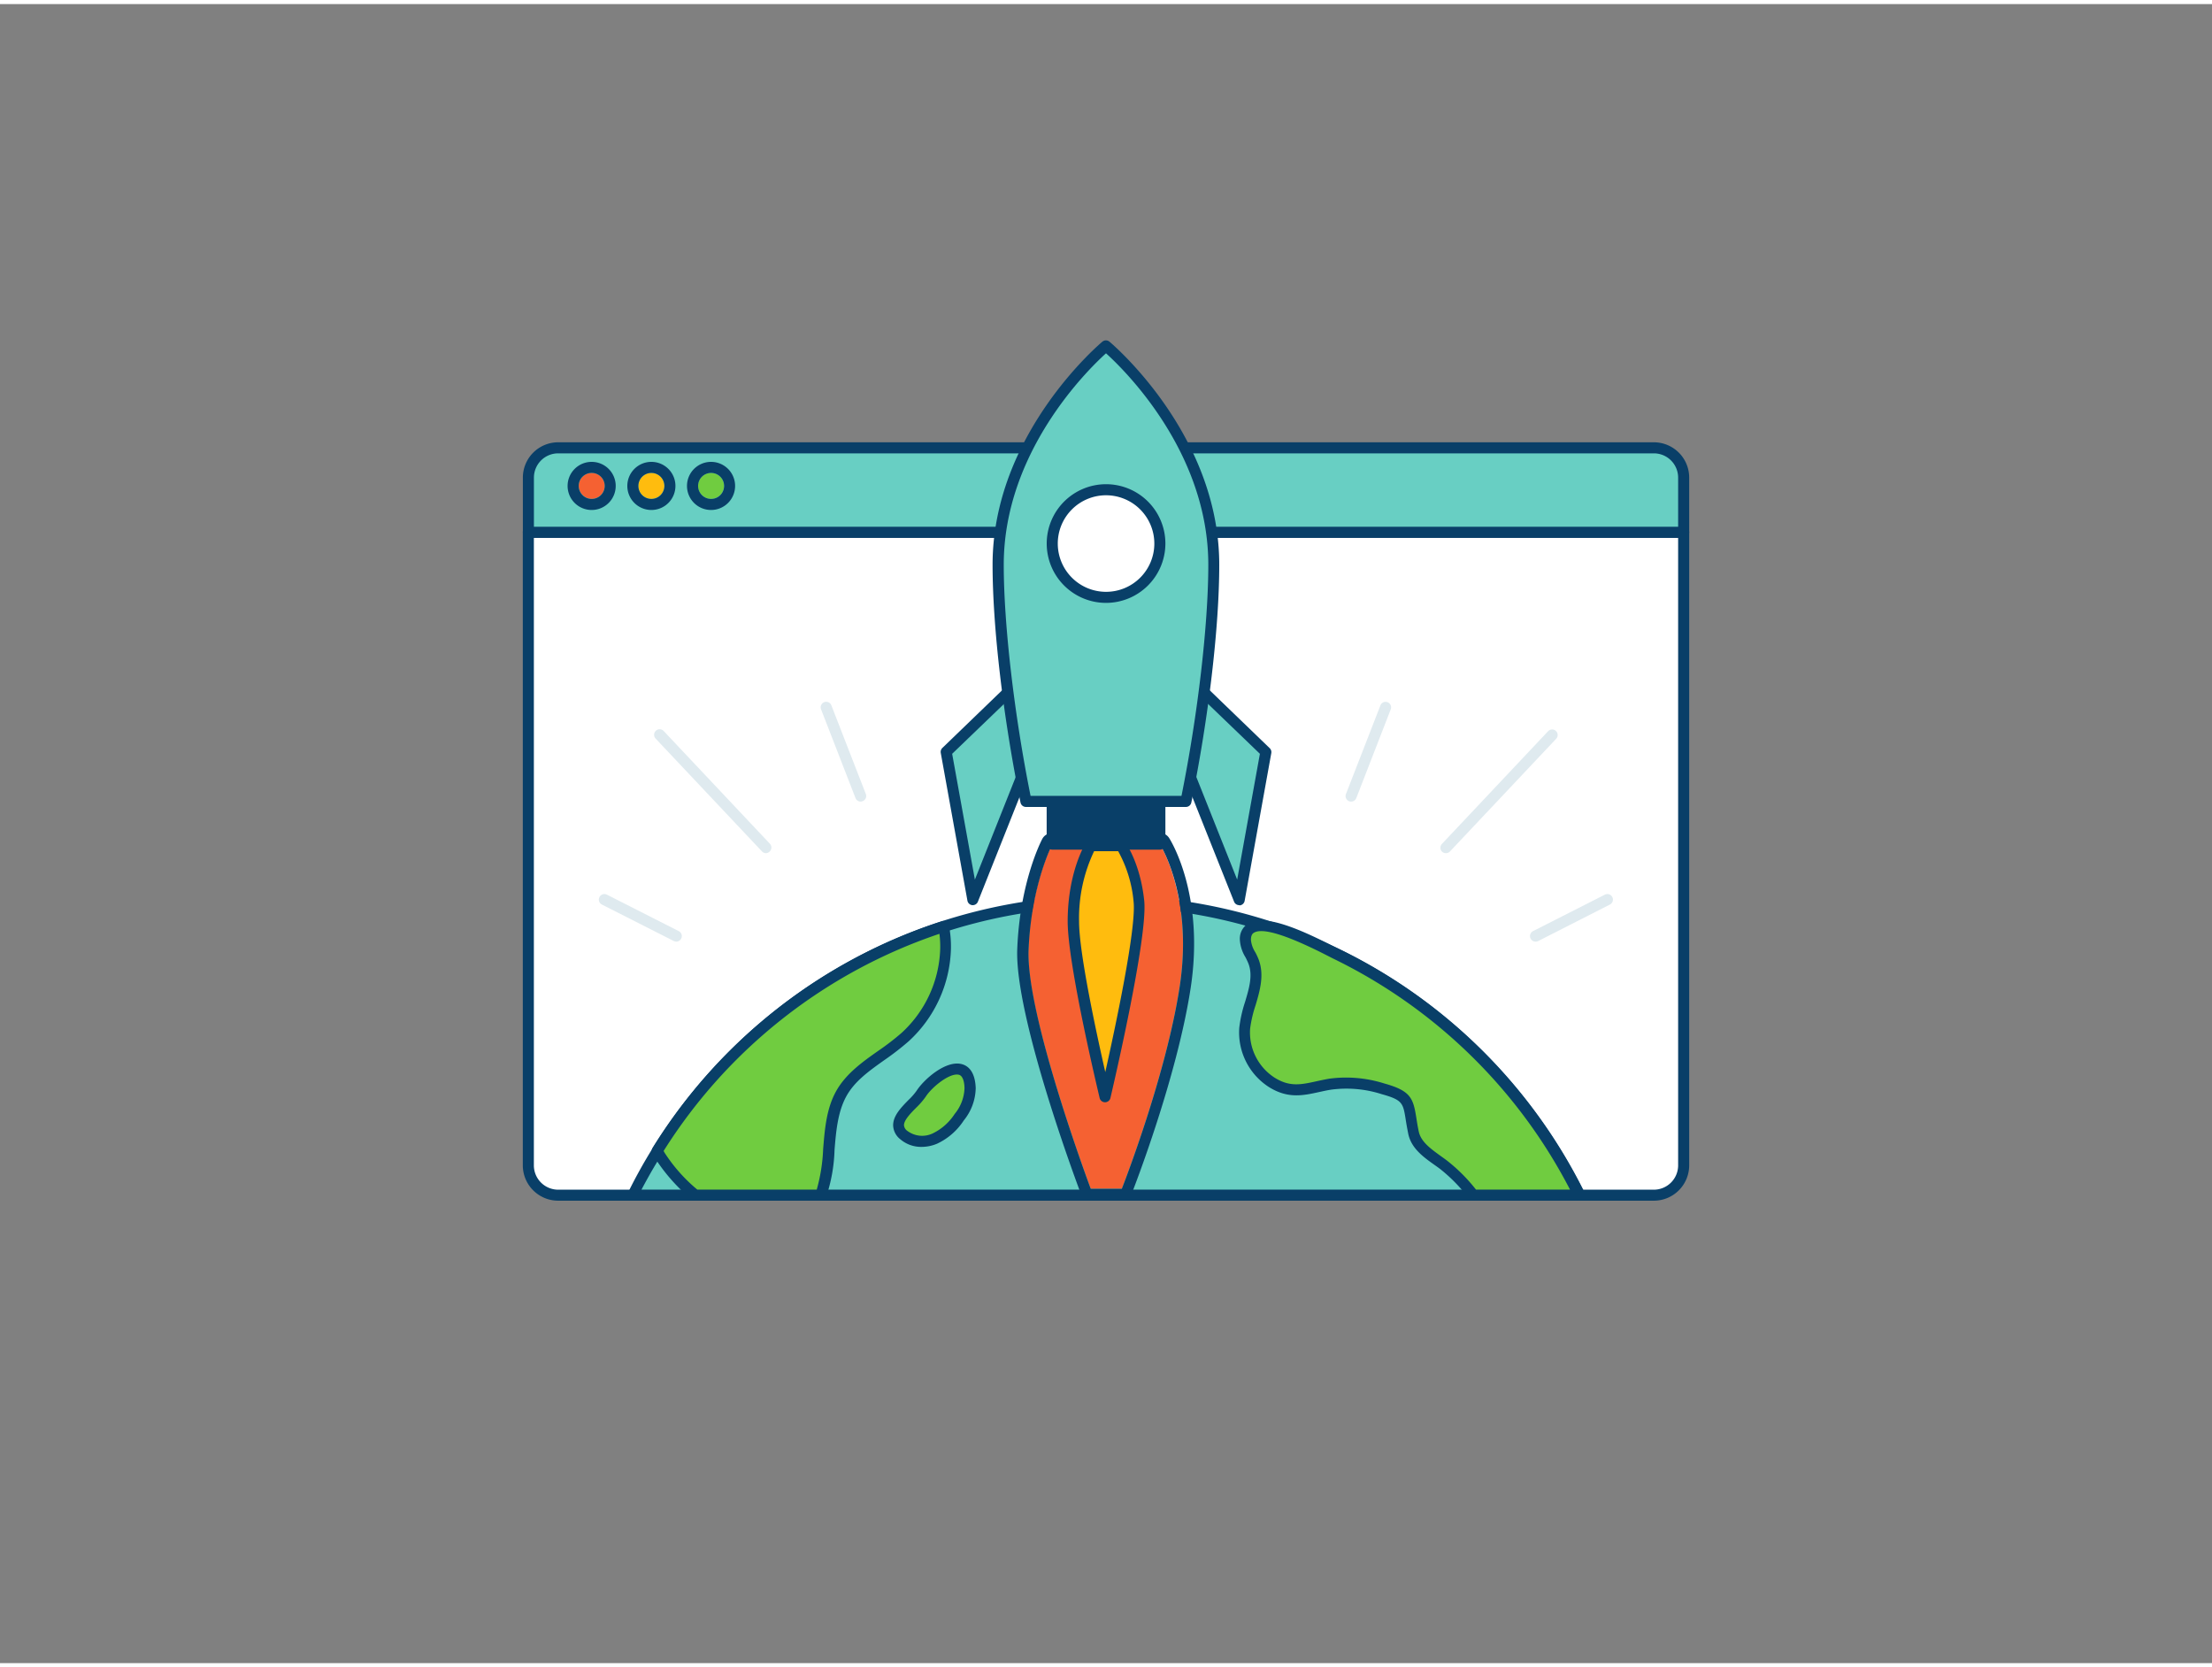 <svg xmlns="http://www.w3.org/2000/svg" viewBox="0 0 400 300" width="406" height="306" class="illustration styles_illustrationTablet__1DWOa"><rect x="0" y="0" width="400" height="300" fill="#808080" stroke="none"/><g id="_529_campaign_launch_outline" data-name="#529_campaign_launch_outline"><path d="M304.46,95.51V210a5.39,5.39,0,0,1-5.39,5.39H100.93A5.39,5.39,0,0,1,95.54,210V95.51Z" fill="#fff"></path><path d="M299.07,216.38H100.93A6.4,6.4,0,0,1,94.54,210V95.51a1,1,0,0,1,1-1H304.46a1,1,0,0,1,1,1V210A6.4,6.4,0,0,1,299.07,216.38ZM96.54,96.51V210a4.4,4.4,0,0,0,4.39,4.39H299.07a4.4,4.4,0,0,0,4.39-4.39V96.51Z" fill="#093f68"></path><path d="M100.93,80.24H299.08a5.39,5.39,0,0,1,5.39,5.39v9.89a0,0,0,0,1,0,0H95.55a0,0,0,0,1,0,0V85.63A5.39,5.39,0,0,1,100.93,80.24Z" fill="#68CFC3"></path><path d="M304.46,96.51H95.55a1,1,0,0,1-1-1V85.63a6.39,6.39,0,0,1,6.38-6.39H299.08a6.39,6.39,0,0,1,6.38,6.39v9.88A1,1,0,0,1,304.46,96.51Zm-207.91-2H303.46V85.63a4.39,4.39,0,0,0-4.38-4.39H100.93a4.39,4.39,0,0,0-4.38,4.39Z" fill="#093f68"></path><path d="M285.59,215.38H114.42q2-4.12,4.45-8A95.19,95.19,0,0,1,200,162.21c1.27,0,2.54,0,3.8.08a95.53,95.53,0,0,1,81.79,53.09Z" fill="#68CFC3"></path><path d="M285.59,216.38H114.42a1,1,0,0,1-.85-.47,1,1,0,0,1,0-1,92.42,92.42,0,0,1,4.5-8.1,96.2,96.2,0,0,1,82-45.63c1.43,0,2.69,0,3.84.08a96.51,96.51,0,0,1,82.64,53.64,1,1,0,0,1,0,1A1,1,0,0,1,285.59,216.38Zm-169.55-2H284a94.52,94.52,0,0,0-80.2-51.09c-1.13-.06-2.36-.08-3.76-.08a94.16,94.16,0,0,0-80.28,44.69C118.39,210,117.16,212.2,116,214.38Z" fill="#093f68"></path><circle cx="107" cy="87.12" r="2.35" fill="#f56132"></circle><path d="M107,84.78a2.35,2.35,0,1,1-2.35,2.34A2.34,2.34,0,0,1,107,84.78m0-2a4.35,4.35,0,1,0,4.34,4.34A4.35,4.35,0,0,0,107,82.78Z" fill="#093f68"></path><circle cx="117.79" cy="87.12" r="2.35" fill="#ffbc0e"></circle><path d="M117.79,84.78a2.35,2.35,0,1,1-2.35,2.34,2.35,2.35,0,0,1,2.35-2.34m0-2a4.35,4.35,0,1,0,4.35,4.34,4.35,4.35,0,0,0-4.35-4.34Z" fill="#093f68"></path><circle cx="128.58" cy="87.12" r="2.35" fill="#70cc40"></circle><path d="M128.58,84.78a2.35,2.35,0,1,1-2.34,2.34,2.35,2.35,0,0,1,2.34-2.34m0-2a4.35,4.35,0,1,0,4.35,4.34,4.35,4.35,0,0,0-4.35-4.34Z" fill="#093f68"></path><path d="M171,170.83a22.38,22.38,0,0,1-7.3,16c-3.88,3.49-9.09,5.74-11.63,10.3-3,5.42-1.48,12.83-3.67,18.28H125.72a31.29,31.29,0,0,1-6.21-6.91c-.23-.37-.44-.74-.64-1.1a95.66,95.66,0,0,1,51.78-40.57A18.87,18.87,0,0,1,171,170.83Z" fill="#70cc40"></path><path d="M148.39,216.38H125.72a1,1,0,0,1-.67-.25,32.55,32.55,0,0,1-6.4-7.14q-.34-.57-.66-1.14a1,1,0,0,1,0-1,96.62,96.62,0,0,1,52.32-41,1,1,0,0,1,.82.09,1,1,0,0,1,.47.67,20,20,0,0,1,.36,4.24,23.51,23.51,0,0,1-7.63,16.69A48.46,48.46,0,0,1,160,190.9c-2.82,2-5.49,3.88-7,6.68s-1.82,6.27-2.09,9.64a29.26,29.26,0,0,1-1.53,8.53A1,1,0,0,1,148.39,216.38Zm-22.29-2h21.59a31.42,31.42,0,0,0,1.16-7.32c.29-3.58.58-7.29,2.33-10.45s4.76-5.31,7.65-7.34a46,46,0,0,0,4.19-3.22,21.48,21.48,0,0,0,7-15.24h0a18.43,18.43,0,0,0-.14-2.69A94.58,94.58,0,0,0,120,207.39a6.16,6.16,0,0,0,.33.55A29.44,29.44,0,0,0,126.1,214.38Z" fill="#093f68"></path><path d="M285.59,215.38H266.43a30.68,30.68,0,0,0-5.33-5.47c-2.18-1.66-4.92-3.18-5.47-5.86-1.08-5.2-.12-6.4-5.49-7.89a22,22,0,0,0-9.59-.85c-3.93.66-6.72,2.09-10.58-.34a10.71,10.71,0,0,1-4.87-9.78c.35-4.09,3.06-8.17,1.61-12-.5-1.31-1.48-2.51-1.49-3.92-.07-6.56,13.77,1.21,16.23,2.4a95.86,95.86,0,0,1,44.14,43.72Z" fill="#70cc40"></path><path d="M285.59,216.38H266.43a1,1,0,0,1-.79-.38,29.72,29.72,0,0,0-5.15-5.3c-.35-.27-.72-.53-1.1-.8-2-1.42-4.21-3-4.74-5.65-.2-1-.34-1.8-.45-2.52-.48-3-.56-3.56-4.33-4.61a20.87,20.87,0,0,0-9.15-.82c-.77.12-1.48.28-2.17.43-2.92.64-5.67,1.25-9.12-.92a11.74,11.74,0,0,1-5.33-10.71,23.76,23.76,0,0,1,1.05-4.67c.73-2.45,1.42-4.77.62-6.89a11.52,11.52,0,0,0-.56-1.2,6.76,6.76,0,0,1-1-3.07,3.26,3.26,0,0,1,1.47-3c2.94-1.81,9.35,1,15.23,4l1,.49a96.84,96.84,0,0,1,44.59,44.17,1,1,0,0,1,0,1A1,1,0,0,1,285.59,216.38Zm-18.68-2h17A94.9,94.9,0,0,0,241,172.56l-1-.51c-7.23-3.7-11.69-5.09-13.26-4.12-.15.09-.54.33-.53,1.32a5,5,0,0,0,.77,2.18,11.26,11.26,0,0,1,.65,1.4c1,2.75.22,5.51-.57,8.17a22.44,22.44,0,0,0-1,4.27,9.73,9.73,0,0,0,4.41,8.85c2.75,1.73,4.79,1.28,7.62.66.72-.16,1.47-.32,2.26-.46a23,23,0,0,1,10,.87c4.76,1.33,5.2,2.64,5.77,6.22.11.7.23,1.5.43,2.43.38,1.86,2.11,3.11,3.95,4.44.39.28.77.55,1.14.83A30.76,30.76,0,0,1,266.91,214.38Z" fill="#093f68"></path><path d="M175.44,196.06c-.25-7-7.08-1.79-8.84,1-1.36,2.13-6.08,4.9-3.15,7.47a5.43,5.43,0,0,0,5.6.65,10.85,10.85,0,0,0,4.42-3.87A8.75,8.75,0,0,0,175.44,196.06Z" fill="#70cc40"></path><path d="M166.67,206.65a5.79,5.79,0,0,1-3.88-1.39,3.33,3.33,0,0,1-1.28-2.43c-.06-1.77,1.44-3.3,2.77-4.66a11.23,11.23,0,0,0,1.47-1.67c1.34-2.09,5.33-5.59,8.19-4.81,1.08.29,2.39,1.28,2.5,4.33h0a9.53,9.53,0,0,1-2.16,5.85,11.6,11.6,0,0,1-4.84,4.21A7.19,7.19,0,0,1,166.67,206.65ZM173,193.57c-1.66,0-4.54,2.35-5.6,4a13.75,13.75,0,0,1-1.73,2c-1,1-2.23,2.27-2.2,3.18a1.39,1.39,0,0,0,.6,1,4.46,4.46,0,0,0,4.56.48,9.82,9.82,0,0,0,4-3.53,7.72,7.72,0,0,0,1.78-4.62h0c0-1-.24-2.26-1-2.47A1.58,1.58,0,0,0,173,193.57Z" fill="#093f68"></path><path d="M190.27,151.9s-3.86,7.21-4.32,19.1,11.29,43.23,11.29,43.23h5.62s8-20.4,10.47-36.59-3.59-25.74-3.59-25.74Z" fill="#f56132"></path><path d="M209.73,151.9s6.09,9.43,3.6,25.74-10.47,36.59-10.47,36.59h-5.62S185.5,182.89,186,171s4.32-19.1,4.32-19.1h19.46m0-2H190.27a2,2,0,0,0-1.76,1c-.17.31-4.09,7.76-4.56,20s10.93,42.72,11.42,44a2,2,0,0,0,1.87,1.29h5.62a2,2,0,0,0,1.86-1.27c.33-.84,8.11-20.8,10.59-37,2.57-16.86-3.63-26.71-3.89-27.12a2,2,0,0,0-1.69-.92Z" fill="#093f68"></path><rect x="190.27" y="138.62" width="19.46" height="13.28" fill="#093f68"></rect><path d="M209.74,152.9H190.27a1,1,0,0,1-1-1V138.62a1,1,0,0,1,1-1h19.47a1,1,0,0,1,1,1V151.9A1,1,0,0,1,209.74,152.9Zm-18.47-2h17.47V139.62H191.27Z" fill="#093f68"></path><polygon points="187.69 119.27 171.1 135.22 175.92 161.94 184.73 139.82 189.92 137.81 187.69 119.27" fill="#68CFC3"></polygon><path d="M175.92,162.94h-.1a1,1,0,0,1-.88-.82l-4.82-26.71a1,1,0,0,1,.29-.9l16.58-16a1,1,0,0,1,1.69.6l2.24,18.54a1,1,0,0,1-.64,1.05l-4.79,1.86-8.64,21.71A1,1,0,0,1,175.92,162.94Zm-3.74-27.37,4.11,22.75,7.51-18.87a1,1,0,0,1,.56-.56l4.48-1.74-1.91-15.77Z" fill="#093f68"></path><polygon points="212.32 119.27 228.91 135.22 224.08 161.94 215.28 139.82 210.09 137.81 212.32 119.27" fill="#68CFC3"></polygon><path d="M224.08,162.94a1,1,0,0,1-.92-.63l-8.65-21.71-4.79-1.86a1,1,0,0,1-.63-1.05l2.24-18.54a1,1,0,0,1,1.69-.6l16.58,16a1,1,0,0,1,.29.9l-4.82,26.71a1,1,0,0,1-.89.82Zm-12.91-25.79,4.47,1.74a1,1,0,0,1,.57.56l7.51,18.87,4.11-22.75-14.75-14.19Z" fill="#093f68"></path><path d="M214.47,144.18c3.12-15.27,5-31.81,5-42.8,0-23.53-19.5-39.56-19.5-39.56s-19.49,16-19.49,39.56c0,11,1.91,27.53,5,42.8Z" fill="#68CFC3"></path><path d="M214.47,145.18H185.54a1,1,0,0,1-1-.8c-3.11-15.22-5.05-31.69-5.05-43,0-23.73,19.66-40.17,19.86-40.34a1,1,0,0,1,1.27,0c.2.17,19.86,16.61,19.86,40.34,0,11.31-1.94,27.79-5.05,43A1,1,0,0,1,214.47,145.18Zm-28.11-2h27.29c2.95-14.66,4.85-31,4.85-41.8,0-20.38-15.17-35.23-18.5-38.23-3.32,3-18.49,17.85-18.49,38.23C181.51,112.2,183.41,128.52,186.36,143.18Z" fill="#093f68"></path><circle cx="200" cy="97.55" r="9.73" fill="#fff"></circle><path d="M200,108.28a10.73,10.73,0,1,1,10.74-10.73A10.75,10.75,0,0,1,200,108.28Zm0-19.46a8.73,8.73,0,1,0,8.74,8.73A8.74,8.74,0,0,0,200,88.82Z" fill="#093f68"></path><path d="M197.24,152.18s-3.16,5-3.14,13.71c0,7.89,5.75,31.69,5.75,31.69s6.8-28.83,6.1-35.36-3.23-10-3.23-10Z" fill="#ffbc0e"></path><path d="M199.85,198.58a1,1,0,0,1-1-.77c-.23-1-5.76-24-5.78-31.92,0-8.93,3.16-14,3.29-14.25a1,1,0,0,1,.85-.46h5.48a1,1,0,0,1,.81.41c.11.16,2.7,3.8,3.41,10.52s-5.84,34.51-6.11,35.7a1,1,0,0,1-1,.77Zm-2-45.4a28.11,28.11,0,0,0-2.72,12.71c0,5.68,3.11,20.05,4.74,27.23,1.84-8.22,5.63-26,5.12-30.8a23.07,23.07,0,0,0-2.79-9.14Z" fill="#093f68"></path><path d="M155.63,144.21a1,1,0,0,1-.93-.64l-6.21-16a1,1,0,1,1,1.86-.73l6.22,16a1,1,0,0,1-.57,1.29A1,1,0,0,1,155.63,144.21Z" fill="#dfeaef"></path><path d="M138.51,153.54a1,1,0,0,1-.72-.32l-19.21-20.38a1,1,0,0,1,0-1.42,1,1,0,0,1,1.41,0l19.21,20.39a1,1,0,0,1,0,1.41A1,1,0,0,1,138.51,153.54Z" fill="#dfeaef"></path><path d="M122.29,169.53a1,1,0,0,1-.45-.11l-13-6.59a1,1,0,1,1,.91-1.79l13,6.6a1,1,0,0,1-.46,1.89Z" fill="#dfeaef"></path><path d="M244.32,144.21a.92.92,0,0,1-.36-.07,1,1,0,0,1-.57-1.29l6.22-16a1,1,0,1,1,1.86.73l-6.21,16A1,1,0,0,1,244.32,144.21Z" fill="#dfeaef"></path><path d="M261.45,153.54a1,1,0,0,1-.69-.28,1,1,0,0,1,0-1.41l19.21-20.39a1,1,0,0,1,1.41,0,1,1,0,0,1,0,1.42l-19.21,20.38A1,1,0,0,1,261.45,153.54Z" fill="#dfeaef"></path><path d="M277.67,169.53a1,1,0,0,1-.89-.55,1,1,0,0,1,.43-1.34l13-6.6a1,1,0,1,1,.91,1.79l-12.95,6.59A1,1,0,0,1,277.67,169.53Z" fill="#dfeaef"></path></g></svg>